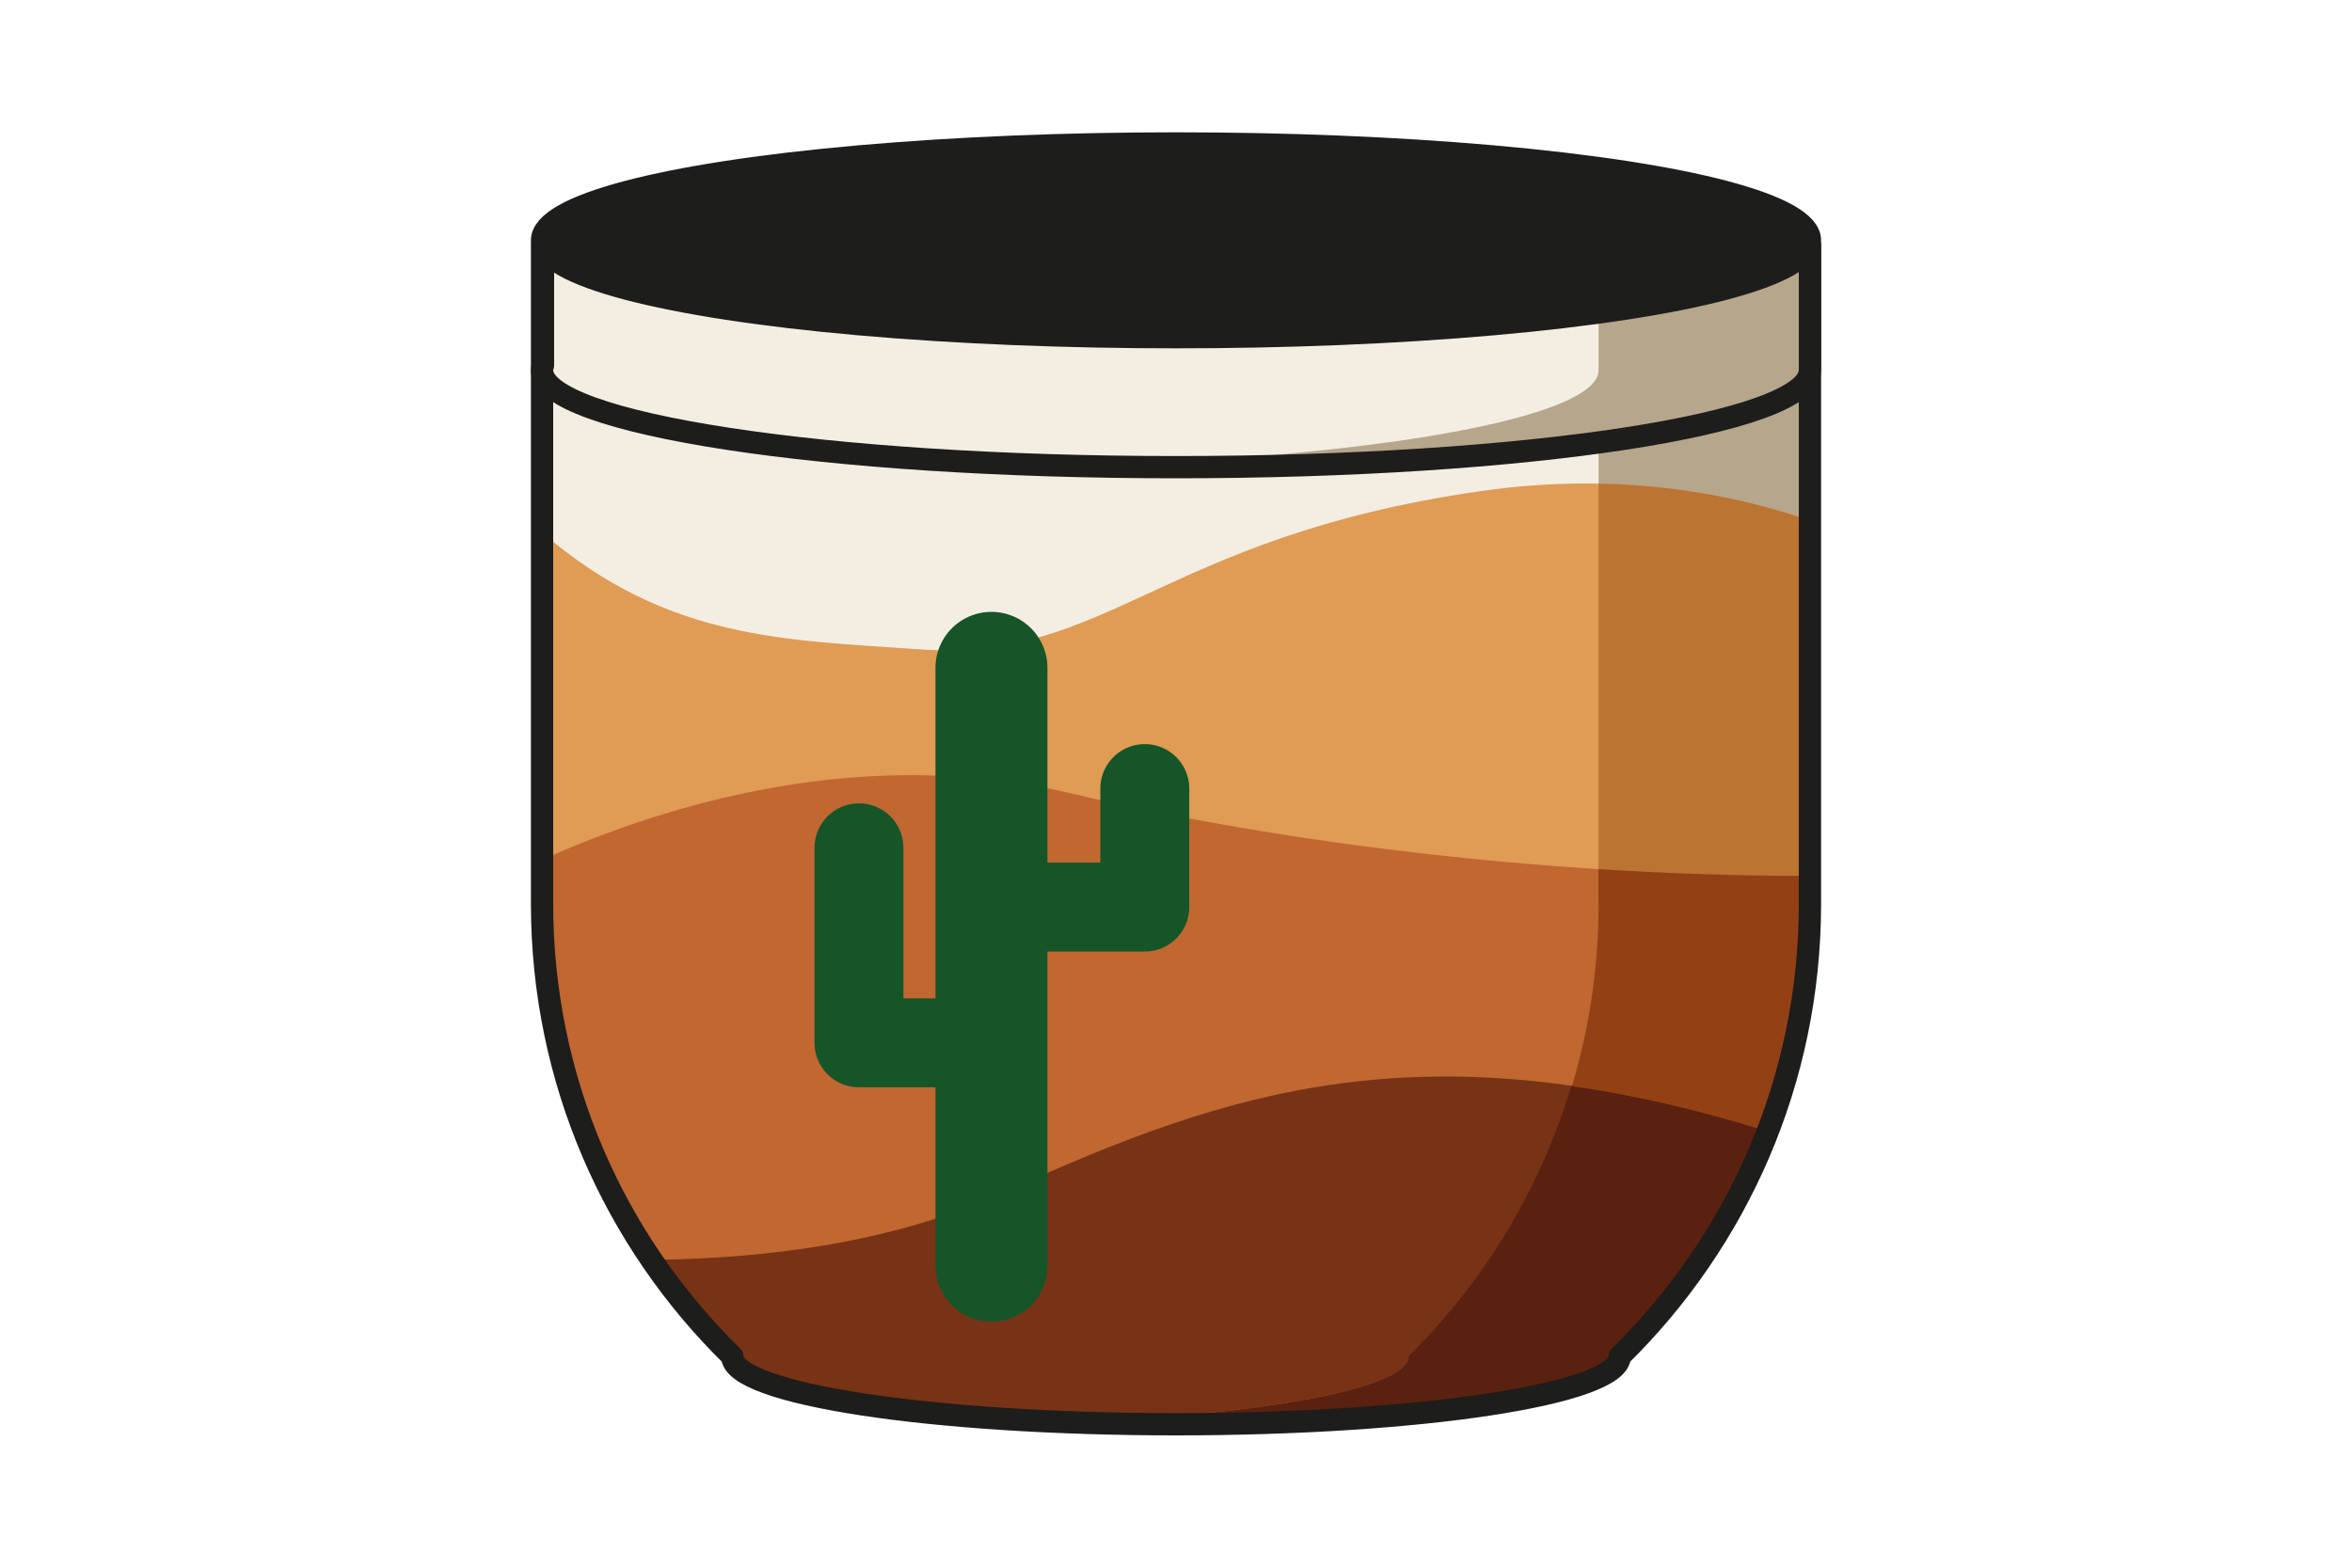 <?xml version="1.0" encoding="UTF-8"?>
<svg id="Camada_1" data-name="Camada 1" xmlns="http://www.w3.org/2000/svg" viewBox="0 0 150 100">
  <defs>
    <style>
      .cls-1 {
        fill: #5a2110;
      }

      .cls-2 {
        fill: #c16731;
      }

      .cls-3, .cls-4, .cls-5 {
        fill: none;
      }

      .cls-3, .cls-4, .cls-5, .cls-6 {
        stroke-linecap: round;
        stroke-linejoin: round;
      }

      .cls-3, .cls-6 {
        stroke: #1d1d1b;
        stroke-width: 1.42px;
      }

      .cls-7 {
        fill: #b5a68c;
      }

      .cls-4 {
        stroke-width: 5.67px;
      }

      .cls-4, .cls-5 {
        stroke: #155528;
      }

      .cls-8 {
        fill: #944015;
      }

      .cls-5 {
        stroke-width: 7.14px;
      }

      .cls-9 {
        fill: #8d3e1c;
      }

      .cls-10 {
        fill: #e09b55;
      }

      .cls-11 {
        fill: #f4eee2;
      }

      .cls-12 {
        fill: #783316;
      }

      .cls-13 {
        fill: #bc7432;
      }

      .cls-6 {
        fill: #1d1d1b;
      }
    </style>
  </defs>
  <path class="cls-11" d="M115.43,15.66H34.57v41.99c0,11.31,4.64,21.53,12.13,28.87,0,0,0,0,0,0,0,2.39,12.67,4.33,28.3,4.33s28.3-1.94,28.3-4.33c0,0,0,0,0,0,7.48-7.34,12.13-17.56,12.13-28.87V15.66Z"/>
  <path class="cls-7" d="M115.43,15.66h-13.48v41.99c0,11.31-4.64,21.53-12.13,28.87,0,0,0,0,0,0,0,2.04-9.19,3.74-21.56,4.2,2.16.08,4.42.12,6.74.12,15.63,0,28.3-1.94,28.3-4.33,0,0,0,0,0,0,7.48-7.34,12.13-17.56,12.13-28.87V15.66Z"/>
  <g>
    <g>
      <path class="cls-11" d="M34.63,15.66v7.64c-.04.11-.06.22-.06.32,0,3.41,18.1,6.18,40.43,6.18s40.43-2.77,40.43-6.18v-7.96H34.63Z"/>
      <ellipse class="cls-9" cx="75" cy="15.33" rx="40.43" ry="6.18"/>
    </g>
    <path class="cls-7" d="M101.95,19.94v3.68c0,3.06-14.57,5.6-33.69,6.1,2.19.06,4.44.09,6.74.09,22.33,0,40.43-2.77,40.43-6.18v-7.96h-.06c-.57,1.7-5.64,3.22-13.42,4.28Z"/>
  </g>
  <g>
    <path class="cls-3" d="M34.63,15.66v7.64c-.04.11-.06.22-.06.32,0,3.41,18.1,6.18,40.43,6.18s40.43-2.77,40.43-6.18v-7.96H34.63Z"/>
    <ellipse class="cls-6" cx="75" cy="15.33" rx="40.43" ry="6.18"/>
  </g>
  <g>
    <path class="cls-10" d="M75,90.64c15.63,0,28.3-1.94,28.3-4.33,0,0,0,0,0,0,7.48-7.34,12.13-17.56,12.13-28.87v-24.23c-5.42-1.87-12.55-3.11-21.09-1.87-20.44,2.96-23.7,10.96-35.85,10.07-8.24-.6-15.93-.53-23.91-7.44v23.47c0,11.31,4.64,21.53,12.13,28.87,0,0,0,0,0,0,0,2.39,12.67,4.33,28.3,4.33Z"/>
    <path class="cls-2" d="M115.43,55.87c-13.6.04-31.27-1.51-47.16-5.27-13.07-3.09-25.53.59-33.69,4.24v2.6c0,11.31,4.64,21.53,12.13,28.87,0,0,0,0,0,0,0,2.39,12.67,4.33,28.3,4.33s28.3-1.94,28.3-4.33c0,0,0,0,0,0,7.48-7.34,12.13-17.56,12.13-28.87v-1.57Z"/>
    <path class="cls-12" d="M63.97,76.08c-7.02,3.2-15.15,4.2-22.27,4.28,1.48,2.14,3.16,4.14,5.01,5.95,0,0,0,0,0,0,0,2.39,12.67,4.33,28.3,4.33s28.3-1.94,28.3-4.33c0,0,0,0,0,0,4.05-3.97,7.26-8.8,9.36-14.18-21.68-6.71-34.08-2.72-48.69,3.95Z"/>
    <g>
      <line class="cls-5" x1="63.23" y1="42.6" x2="63.23" y2="80.74"/>
      <polyline class="cls-4" points="63.23 57.86 73.01 57.86 73.01 50.3"/>
      <polyline class="cls-4" points="54.78 54.08 54.78 66.52 63.23 66.52"/>
    </g>
  </g>
  <path class="cls-13" d="M101.95,57.65c0,11.31-4.64,21.53-12.13,28.87,0,0,0,0,0,0,0,1.88-7.86,3.48-18.83,4.08,1.31.03,2.65.04,4.01.04,15.63,0,28.3-1.94,28.3-4.33,0,0,0,0,0,0,7.48-7.34,12.13-17.56,12.13-28.87v-24.23c-3.72-1.28-8.25-2.27-13.48-2.36v26.8Z"/>
  <path class="cls-8" d="M101.95,57.65c0,11.31-4.64,21.53-12.13,28.87,0,0,0,0,0,0,0,1.88-7.86,3.48-18.83,4.08,1.31.03,2.64.04,4,.04,0,0,0,0,0,0,15.63,0,28.3-1.94,28.3-4.33,0,0,0,0,0,0h0c7.48-7.34,12.13-17.56,12.13-28.87v-1.57c-4.17.01-8.72-.13-13.48-.43v2.21Z"/>
  <path class="cls-1" d="M89.82,86.52s0,0,0,0c0,1.88-7.86,3.48-18.83,4.08,1.31.03,2.64.04,4,.04,0,0,0,0,0,0h0c14.16,0,25.9-1.59,27.97-3.67.01-.01.02-.02.03-.04.19-.2.3-.41.3-.62,0,0,0,0,0,0h0c.49-.48.97-.98,1.43-1.48.12-.13.24-.27.35-.4.34-.38.69-.77,1.01-1.17.12-.14.23-.29.35-.43.32-.4.64-.81.95-1.22.1-.13.19-.27.29-.4.32-.44.63-.88.93-1.33.08-.11.15-.23.23-.35.32-.48.62-.97.92-1.47.05-.09.11-.18.16-.27.31-.54.61-1.08.9-1.63.03-.06.06-.12.09-.18.3-.59.6-1.19.87-1.8.01-.03.03-.06.04-.09.29-.64.57-1.29.82-1.95-4.51-1.4-8.61-2.32-12.42-2.86-1.99,6.62-5.61,12.53-10.42,17.25Z"/>
  <path class="cls-3" d="M115.43,15.66H34.57v41.99c0,11.31,4.64,21.53,12.13,28.87,0,0,0,0,0,0,0,2.39,12.67,4.33,28.3,4.33s28.3-1.94,28.3-4.33c0,0,0,0,0,0,7.48-7.34,12.13-17.56,12.13-28.87V15.66Z"/>
</svg>